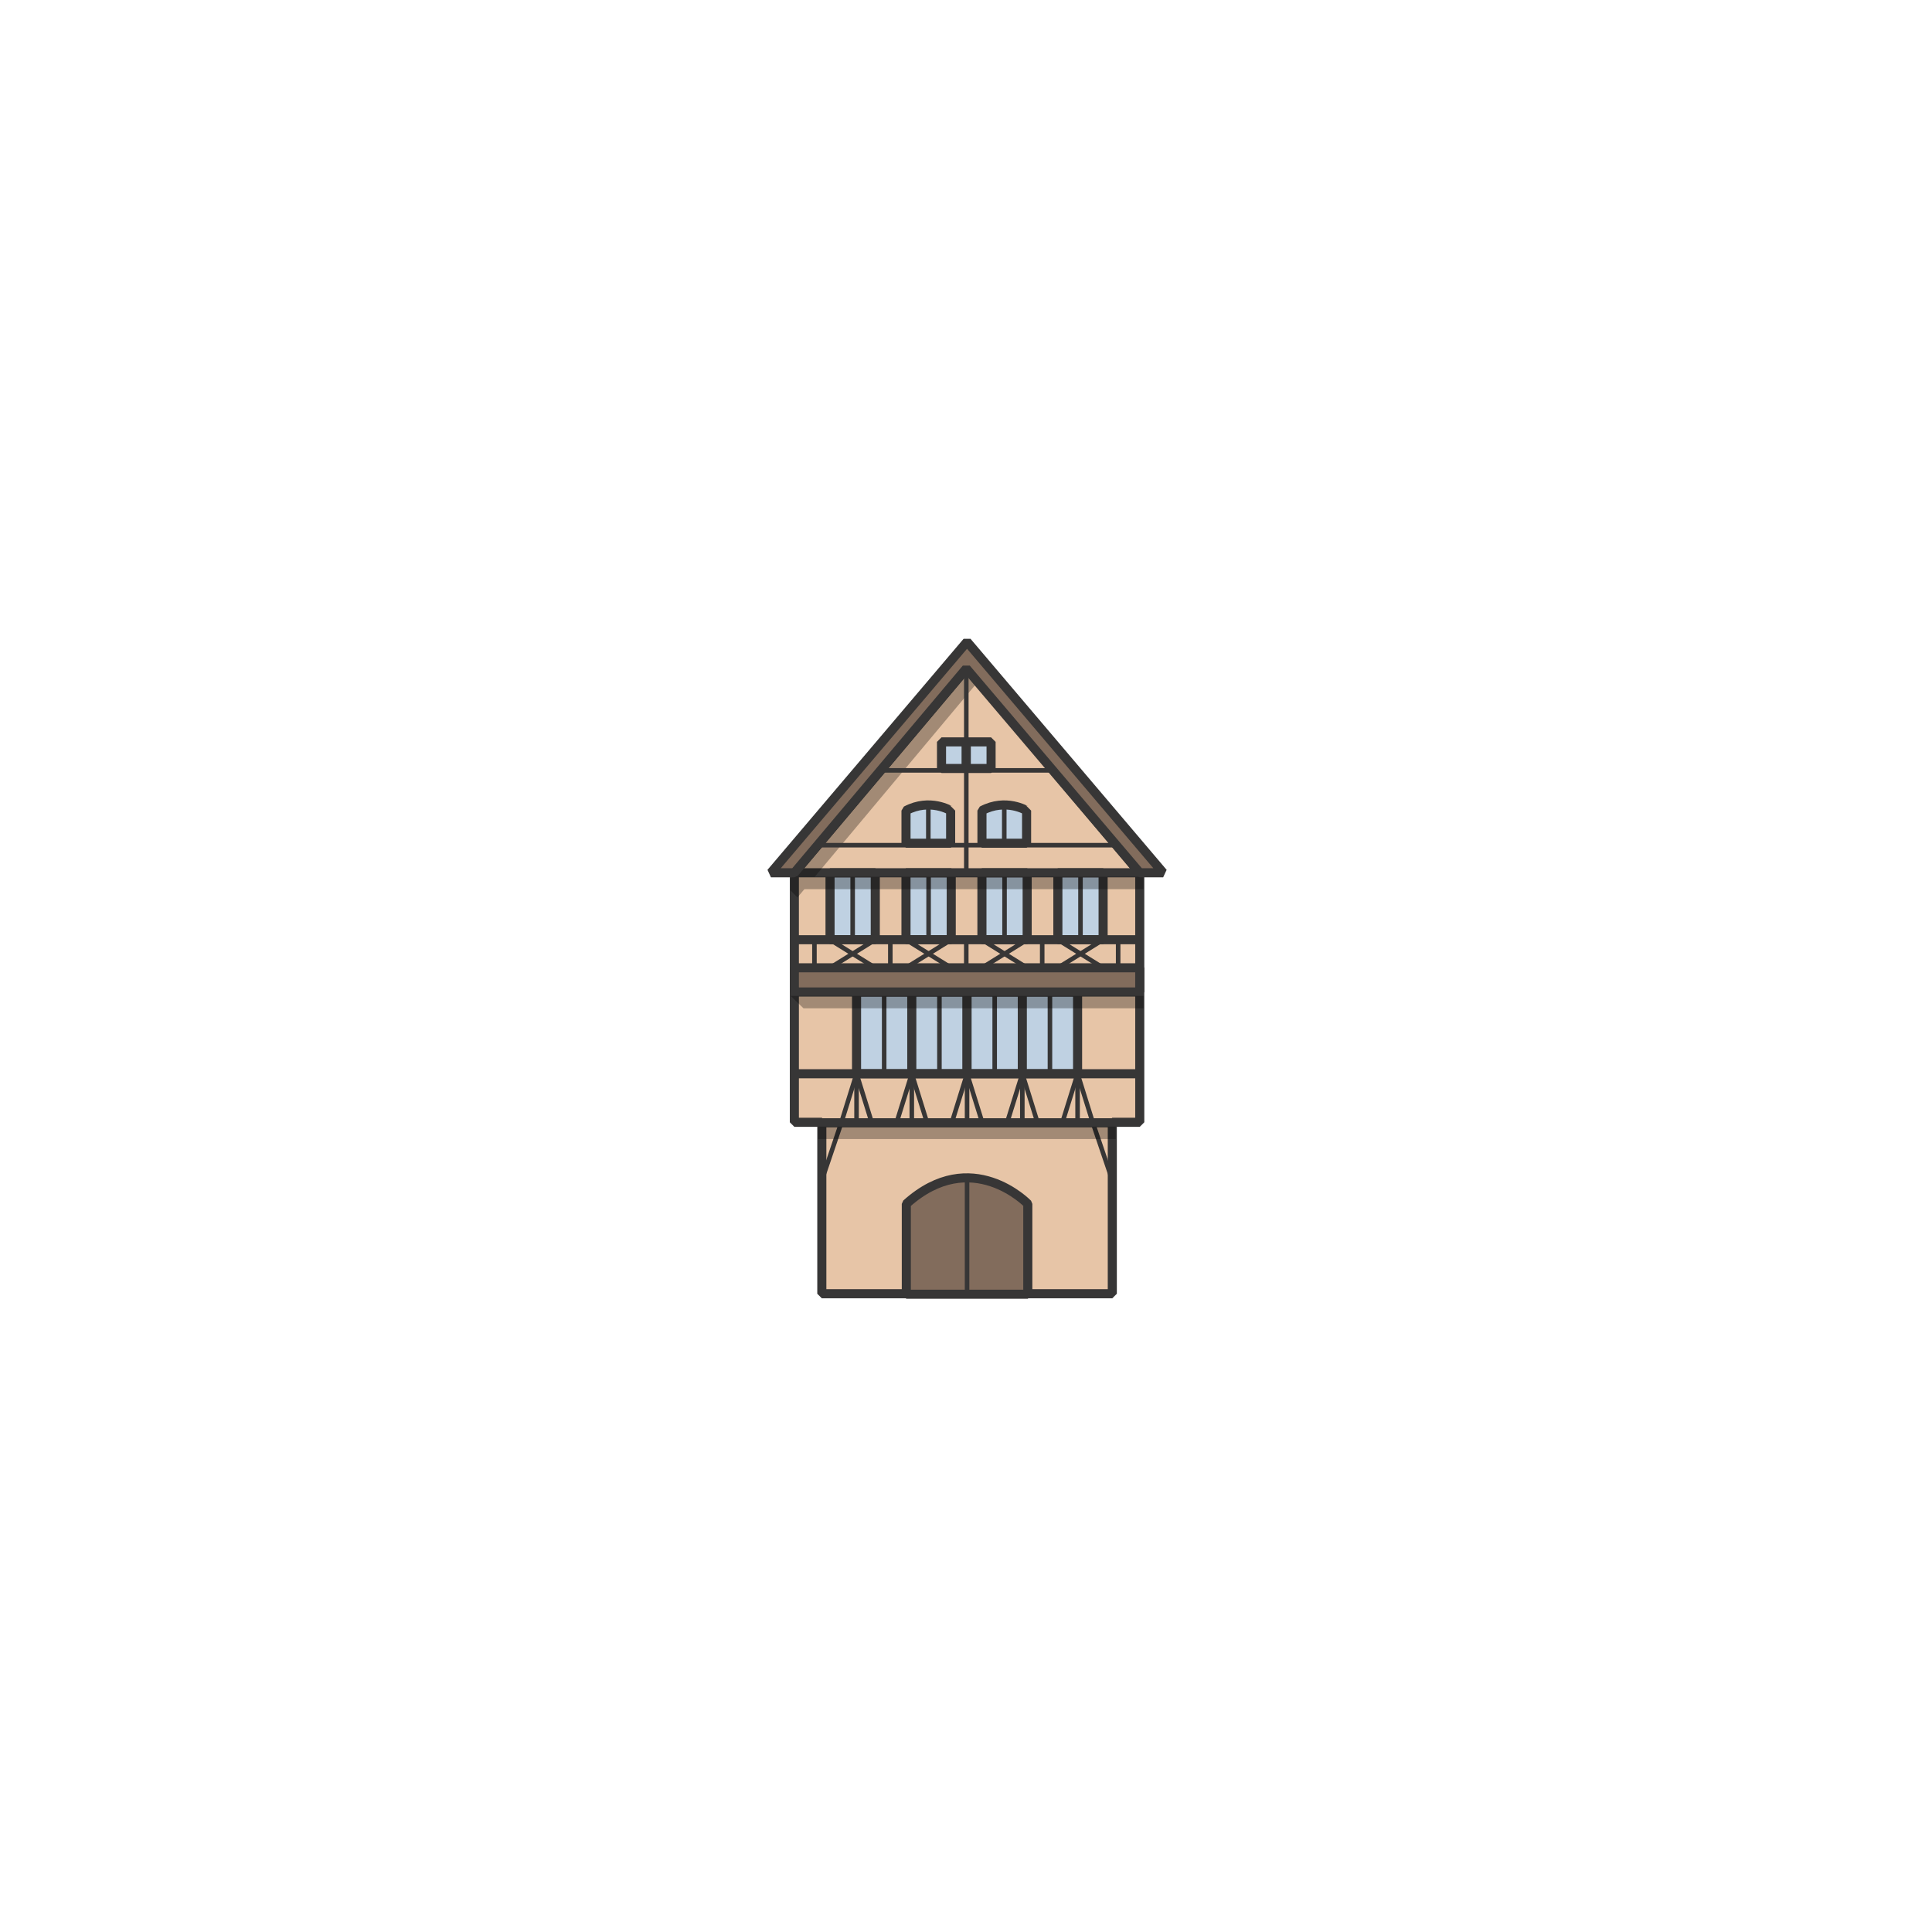 <?xml version="1.0" encoding="utf-8"?>
<!-- Generator: Adobe Illustrator 16.0.0, SVG Export Plug-In . SVG Version: 6.00 Build 0)  -->
<!DOCTYPE svg PUBLIC "-//W3C//DTD SVG 1.1//EN" "http://www.w3.org/Graphics/SVG/1.1/DTD/svg11.dtd">
<svg version="1.1" id="Layer_1" xmlns="http://www.w3.org/2000/svg" xmlns:xlink="http://www.w3.org/1999/xlink" x="0px" y="0px"
	 width="850.39px" height="850.39px" viewBox="0 0 850.39 850.39" enable-background="new 0 0 850.39 850.39" xml:space="preserve">
<g>
	<polygon fill="#E7C5A7" stroke="#373636" stroke-width="4" stroke-linejoin="bevel" stroke-miterlimit="10" points="
		501.678,383.948 501.404,383.948 425.662,293.987 349.921,383.948 349.645,383.948 349.645,493.983 361.732,493.983 
		361.732,569.459 489.592,569.459 489.592,493.983 501.678,493.983 	"/>
	<g>
		
			<rect x="377.014" y="436.637" fill="#BFD1E2" stroke="#373636" stroke-width="4" stroke-linejoin="bevel" stroke-miterlimit="10" width="24.324" height="35.986"/>
		
			<line fill="none" stroke="#373636" stroke-width="2" stroke-linejoin="bevel" stroke-miterlimit="10" x1="389.176" y1="436.637" x2="389.176" y2="472.623"/>
	</g>
	<g>
		
			<rect x="401.338" y="436.637" fill="#BFD1E2" stroke="#373636" stroke-width="4" stroke-linejoin="bevel" stroke-miterlimit="10" width="24.322" height="35.986"/>
		
			<line fill="none" stroke="#373636" stroke-width="2" stroke-linejoin="bevel" stroke-miterlimit="10" x1="413.5" y1="436.637" x2="413.5" y2="472.623"/>
	</g>
	<g>
		
			<rect x="425.661" y="436.637" fill="#BFD1E2" stroke="#373636" stroke-width="4" stroke-linejoin="bevel" stroke-miterlimit="10" width="24.324" height="35.986"/>
		
			<line fill="none" stroke="#373636" stroke-width="2" stroke-linejoin="bevel" stroke-miterlimit="10" x1="437.822" y1="436.637" x2="437.822" y2="472.623"/>
	</g>
	<g>
		
			<rect x="449.984" y="436.637" fill="#BFD1E2" stroke="#373636" stroke-width="4" stroke-linejoin="bevel" stroke-miterlimit="10" width="24.322" height="35.986"/>
		
			<line fill="none" stroke="#373636" stroke-width="2" stroke-linejoin="bevel" stroke-miterlimit="10" x1="462.146" y1="436.637" x2="462.146" y2="472.623"/>
	</g>
	<g>
		
			<rect x="365.353" y="384.174" fill="#BFD1E2" stroke="#373636" stroke-width="4" stroke-linejoin="bevel" stroke-miterlimit="10" width="19.911" height="29.459"/>
		
			<line fill="none" stroke="#373636" stroke-width="2" stroke-linejoin="bevel" stroke-miterlimit="10" x1="375.308" y1="384.174" x2="375.308" y2="413.633"/>
	</g>
	<g>
		
			<rect x="398.78" y="384.174" fill="#BFD1E2" stroke="#373636" stroke-width="4" stroke-linejoin="bevel" stroke-miterlimit="10" width="19.912" height="29.459"/>
		
			<line fill="none" stroke="#373636" stroke-width="2" stroke-linejoin="bevel" stroke-miterlimit="10" x1="408.735" y1="384.174" x2="408.735" y2="413.633"/>
	</g>
	<g>
		
			<rect x="432.205" y="384.174" fill="#BFD1E2" stroke="#373636" stroke-width="4" stroke-linejoin="bevel" stroke-miterlimit="10" width="19.912" height="29.459"/>
		
			<line fill="none" stroke="#373636" stroke-width="2" stroke-linejoin="bevel" stroke-miterlimit="10" x1="442.162" y1="384.174" x2="442.162" y2="413.633"/>
	</g>
	<g>
		
			<rect x="465.633" y="384.174" fill="#BFD1E2" stroke="#373636" stroke-width="4" stroke-linejoin="bevel" stroke-miterlimit="10" width="19.912" height="29.459"/>
		
			<line fill="none" stroke="#373636" stroke-width="2" stroke-linejoin="bevel" stroke-miterlimit="10" x1="475.59" y1="384.174" x2="475.59" y2="413.633"/>
	</g>
	
		<line fill="none" stroke="#373636" stroke-width="4" stroke-linejoin="bevel" stroke-miterlimit="10" x1="361.732" y1="494.195" x2="489.592" y2="494.195"/>
	
		<line fill="none" stroke="#373636" stroke-width="4" stroke-linejoin="bevel" stroke-miterlimit="10" x1="349.645" y1="472.623" x2="501.678" y2="472.623"/>
	
		<rect x="349.645" y="425.986" fill="#826C5C" stroke="#373636" stroke-width="4" stroke-linejoin="bevel" stroke-miterlimit="10" width="152.033" height="10.65"/>
	
		<line fill="none" stroke="#373636" stroke-width="4" stroke-linejoin="bevel" stroke-miterlimit="10" x1="349.921" y1="384.16" x2="501.678" y2="384.16"/>
	
		<line fill="none" stroke="#373636" stroke-width="4" stroke-linejoin="bevel" stroke-miterlimit="10" x1="349.645" y1="413.633" x2="501.678" y2="413.633"/>
	<g>
		
			<line fill="none" stroke="#373636" stroke-width="2" stroke-linejoin="bevel" stroke-miterlimit="10" x1="377.014" y1="472.623" x2="377.014" y2="494.195"/>
		
			<line fill="none" stroke="#373636" stroke-width="2" stroke-linejoin="bevel" stroke-miterlimit="10" x1="377.014" y1="472.623" x2="370.299" y2="494.195"/>
		
			<line fill="none" stroke="#373636" stroke-width="2" stroke-linejoin="bevel" stroke-miterlimit="10" x1="377.014" y1="472.623" x2="383.73" y2="494.195"/>
	</g>
	<g>
		
			<line fill="none" stroke="#373636" stroke-width="2" stroke-linejoin="bevel" stroke-miterlimit="10" x1="401.338" y1="472.623" x2="401.338" y2="494.195"/>
		
			<line fill="none" stroke="#373636" stroke-width="2" stroke-linejoin="bevel" stroke-miterlimit="10" x1="401.338" y1="472.623" x2="394.623" y2="494.195"/>
		
			<line fill="none" stroke="#373636" stroke-width="2" stroke-linejoin="bevel" stroke-miterlimit="10" x1="401.337" y1="472.623" x2="408.052" y2="494.195"/>
	</g>
	<g>
		
			<line fill="none" stroke="#373636" stroke-width="2" stroke-linejoin="bevel" stroke-miterlimit="10" x1="425.661" y1="472.623" x2="425.661" y2="494.195"/>
		
			<line fill="none" stroke="#373636" stroke-width="2" stroke-linejoin="bevel" stroke-miterlimit="10" x1="425.661" y1="472.623" x2="418.946" y2="494.195"/>
		
			<line fill="none" stroke="#373636" stroke-width="2" stroke-linejoin="bevel" stroke-miterlimit="10" x1="425.661" y1="472.623" x2="432.377" y2="494.195"/>
	</g>
	<g>
		
			<line fill="none" stroke="#373636" stroke-width="2" stroke-linejoin="bevel" stroke-miterlimit="10" x1="449.986" y1="472.623" x2="449.986" y2="494.195"/>
		
			<line fill="none" stroke="#373636" stroke-width="2" stroke-linejoin="bevel" stroke-miterlimit="10" x1="449.986" y1="472.623" x2="443.27" y2="494.195"/>
		
			<line fill="none" stroke="#373636" stroke-width="2" stroke-linejoin="bevel" stroke-miterlimit="10" x1="449.984" y1="472.623" x2="456.699" y2="494.195"/>
	</g>
	<g>
		
			<line fill="none" stroke="#373636" stroke-width="2" stroke-linejoin="bevel" stroke-miterlimit="10" x1="474.309" y1="472.623" x2="474.309" y2="494.195"/>
		
			<line fill="none" stroke="#373636" stroke-width="2" stroke-linejoin="bevel" stroke-miterlimit="10" x1="474.309" y1="472.623" x2="467.592" y2="494.195"/>
		
			<line fill="none" stroke="#373636" stroke-width="2" stroke-linejoin="bevel" stroke-miterlimit="10" x1="474.307" y1="472.623" x2="481.023" y2="494.195"/>
	</g>
	<g>
		
			<line fill="none" stroke="#373636" stroke-width="2" stroke-linejoin="bevel" stroke-miterlimit="10" x1="391.886" y1="413.633" x2="391.886" y2="425.986"/>
		
			<line fill="none" stroke="#373636" stroke-width="2" stroke-linejoin="bevel" stroke-miterlimit="10" x1="358.485" y1="413.633" x2="358.485" y2="425.986"/>
		
			<line fill="none" stroke="#373636" stroke-width="2" stroke-linejoin="bevel" stroke-miterlimit="10" x1="385.264" y1="413.633" x2="365.353" y2="425.986"/>
		
			<line fill="none" stroke="#373636" stroke-width="2" stroke-linejoin="bevel" stroke-miterlimit="10" x1="365.353" y1="413.633" x2="385.264" y2="425.986"/>
	</g>
	<g>
		
			<line fill="none" stroke="#373636" stroke-width="2" stroke-linejoin="bevel" stroke-miterlimit="10" x1="425.313" y1="413.633" x2="425.313" y2="425.986"/>
		
			<line fill="none" stroke="#373636" stroke-width="2" stroke-linejoin="bevel" stroke-miterlimit="10" x1="418.692" y1="413.633" x2="398.78" y2="425.986"/>
		
			<line fill="none" stroke="#373636" stroke-width="2" stroke-linejoin="bevel" stroke-miterlimit="10" x1="398.78" y1="413.633" x2="418.692" y2="425.986"/>
	</g>
	<g>
		
			<line fill="none" stroke="#373636" stroke-width="2" stroke-linejoin="bevel" stroke-miterlimit="10" x1="458.74" y1="413.633" x2="458.74" y2="425.986"/>
		
			<line fill="none" stroke="#373636" stroke-width="2" stroke-linejoin="bevel" stroke-miterlimit="10" x1="452.117" y1="413.633" x2="432.205" y2="425.986"/>
		
			<line fill="none" stroke="#373636" stroke-width="2" stroke-linejoin="bevel" stroke-miterlimit="10" x1="432.205" y1="413.633" x2="452.117" y2="425.986"/>
	</g>
	<g>
		
			<line fill="none" stroke="#373636" stroke-width="2" stroke-linejoin="bevel" stroke-miterlimit="10" x1="492.166" y1="413.633" x2="492.166" y2="425.986"/>
		
			<line fill="none" stroke="#373636" stroke-width="2" stroke-linejoin="bevel" stroke-miterlimit="10" x1="485.545" y1="413.633" x2="465.633" y2="425.986"/>
		
			<line fill="none" stroke="#373636" stroke-width="2" stroke-linejoin="bevel" stroke-miterlimit="10" x1="465.633" y1="413.633" x2="485.545" y2="425.986"/>
	</g>
	
		<line fill="none" stroke="#373636" stroke-width="2" stroke-linejoin="bevel" stroke-miterlimit="10" x1="370.299" y1="494.195" x2="361.732" y2="519.487"/>
	
		<line fill="none" stroke="#373636" stroke-width="2" stroke-linejoin="bevel" stroke-miterlimit="10" x1="481.023" y1="494.195" x2="489.592" y2="519.487"/>
	<g opacity="0.3">
		<polygon points="431.104,287.914 347.891,386.695 347.891,391.839 351.002,395.029 430.768,299.697 		"/>
		<rect x="351.387" y="385.905" width="151.949" height="5.47"/>
		<rect x="360.109" y="495.894" width="131" height="5.471"/>
		<polygon points="503.336,443.809 353.662,443.809 348,438.337 503.336,438.337 		"/>
	</g>
	<polygon fill="#826C5C" stroke="#373636" stroke-width="4" stroke-linejoin="bevel" stroke-miterlimit="10" points="
		511.982,384.16 501.678,384.16 425.326,294.255 349.645,384.16 339.342,384.16 425.661,282.472 	"/>
	<g>
		<path fill="#826C5C" stroke="#373636" stroke-width="4" stroke-linejoin="bevel" stroke-miterlimit="10" d="M398.926,529.909
			v39.763h53.472v-39.763C452.398,529.909,427.617,504.116,398.926,529.909z"/>
		
			<line fill="none" stroke="#373636" stroke-width="2" stroke-linejoin="bevel" stroke-miterlimit="10" x1="425.662" y1="518.626" x2="425.662" y2="569.672"/>
	</g>
	<g>
		<path fill="#BFD1E2" stroke="#373636" stroke-width="4" stroke-linejoin="bevel" stroke-miterlimit="10" d="M398.79,356.791
			v14.369h19.644v-14.369C418.433,356.791,409.355,351.203,398.79,356.791z"/>
		
			<line fill="none" stroke="#373636" stroke-width="2" stroke-linejoin="bevel" stroke-miterlimit="10" x1="408.612" y1="354.311" x2="408.612" y2="371.16"/>
	</g>
	<g>
		<path fill="#BFD1E2" stroke="#373636" stroke-width="4" stroke-linejoin="bevel" stroke-miterlimit="10" d="M432.217,356.791
			v14.369h19.645v-14.369C451.861,356.791,442.781,351.203,432.217,356.791z"/>
		
			<line fill="none" stroke="#373636" stroke-width="2" stroke-linejoin="bevel" stroke-miterlimit="10" x1="442.039" y1="354.311" x2="442.039" y2="371.16"/>
	</g>
	<g>
		
			<rect x="414.418" y="326.549" fill="#BFD1E2" stroke="#373636" stroke-width="4" stroke-linejoin="bevel" stroke-miterlimit="10" width="10.907" height="11.696"/>
		
			<rect x="425.326" y="326.549" fill="#BFD1E2" stroke="#373636" stroke-width="4" stroke-linejoin="bevel" stroke-miterlimit="10" width="10.905" height="11.696"/>
	</g>
	
		<line fill="none" stroke="#373636" stroke-width="2" stroke-linejoin="bevel" stroke-miterlimit="10" x1="388.782" y1="339.092" x2="461.869" y2="339.092"/>
	
		<line fill="none" stroke="#373636" stroke-width="2" stroke-linejoin="bevel" stroke-miterlimit="10" x1="359.345" y1="372.012" x2="491.305" y2="372.012"/>
	
		<line fill="none" stroke="#373636" stroke-width="2" stroke-linejoin="bevel" stroke-miterlimit="10" x1="425.326" y1="294.255" x2="425.326" y2="384.16"/>
</g>
<g>
</g>
<g>
</g>
<g>
</g>
<g>
</g>
<g>
</g>
<g>
</g>
</svg>

